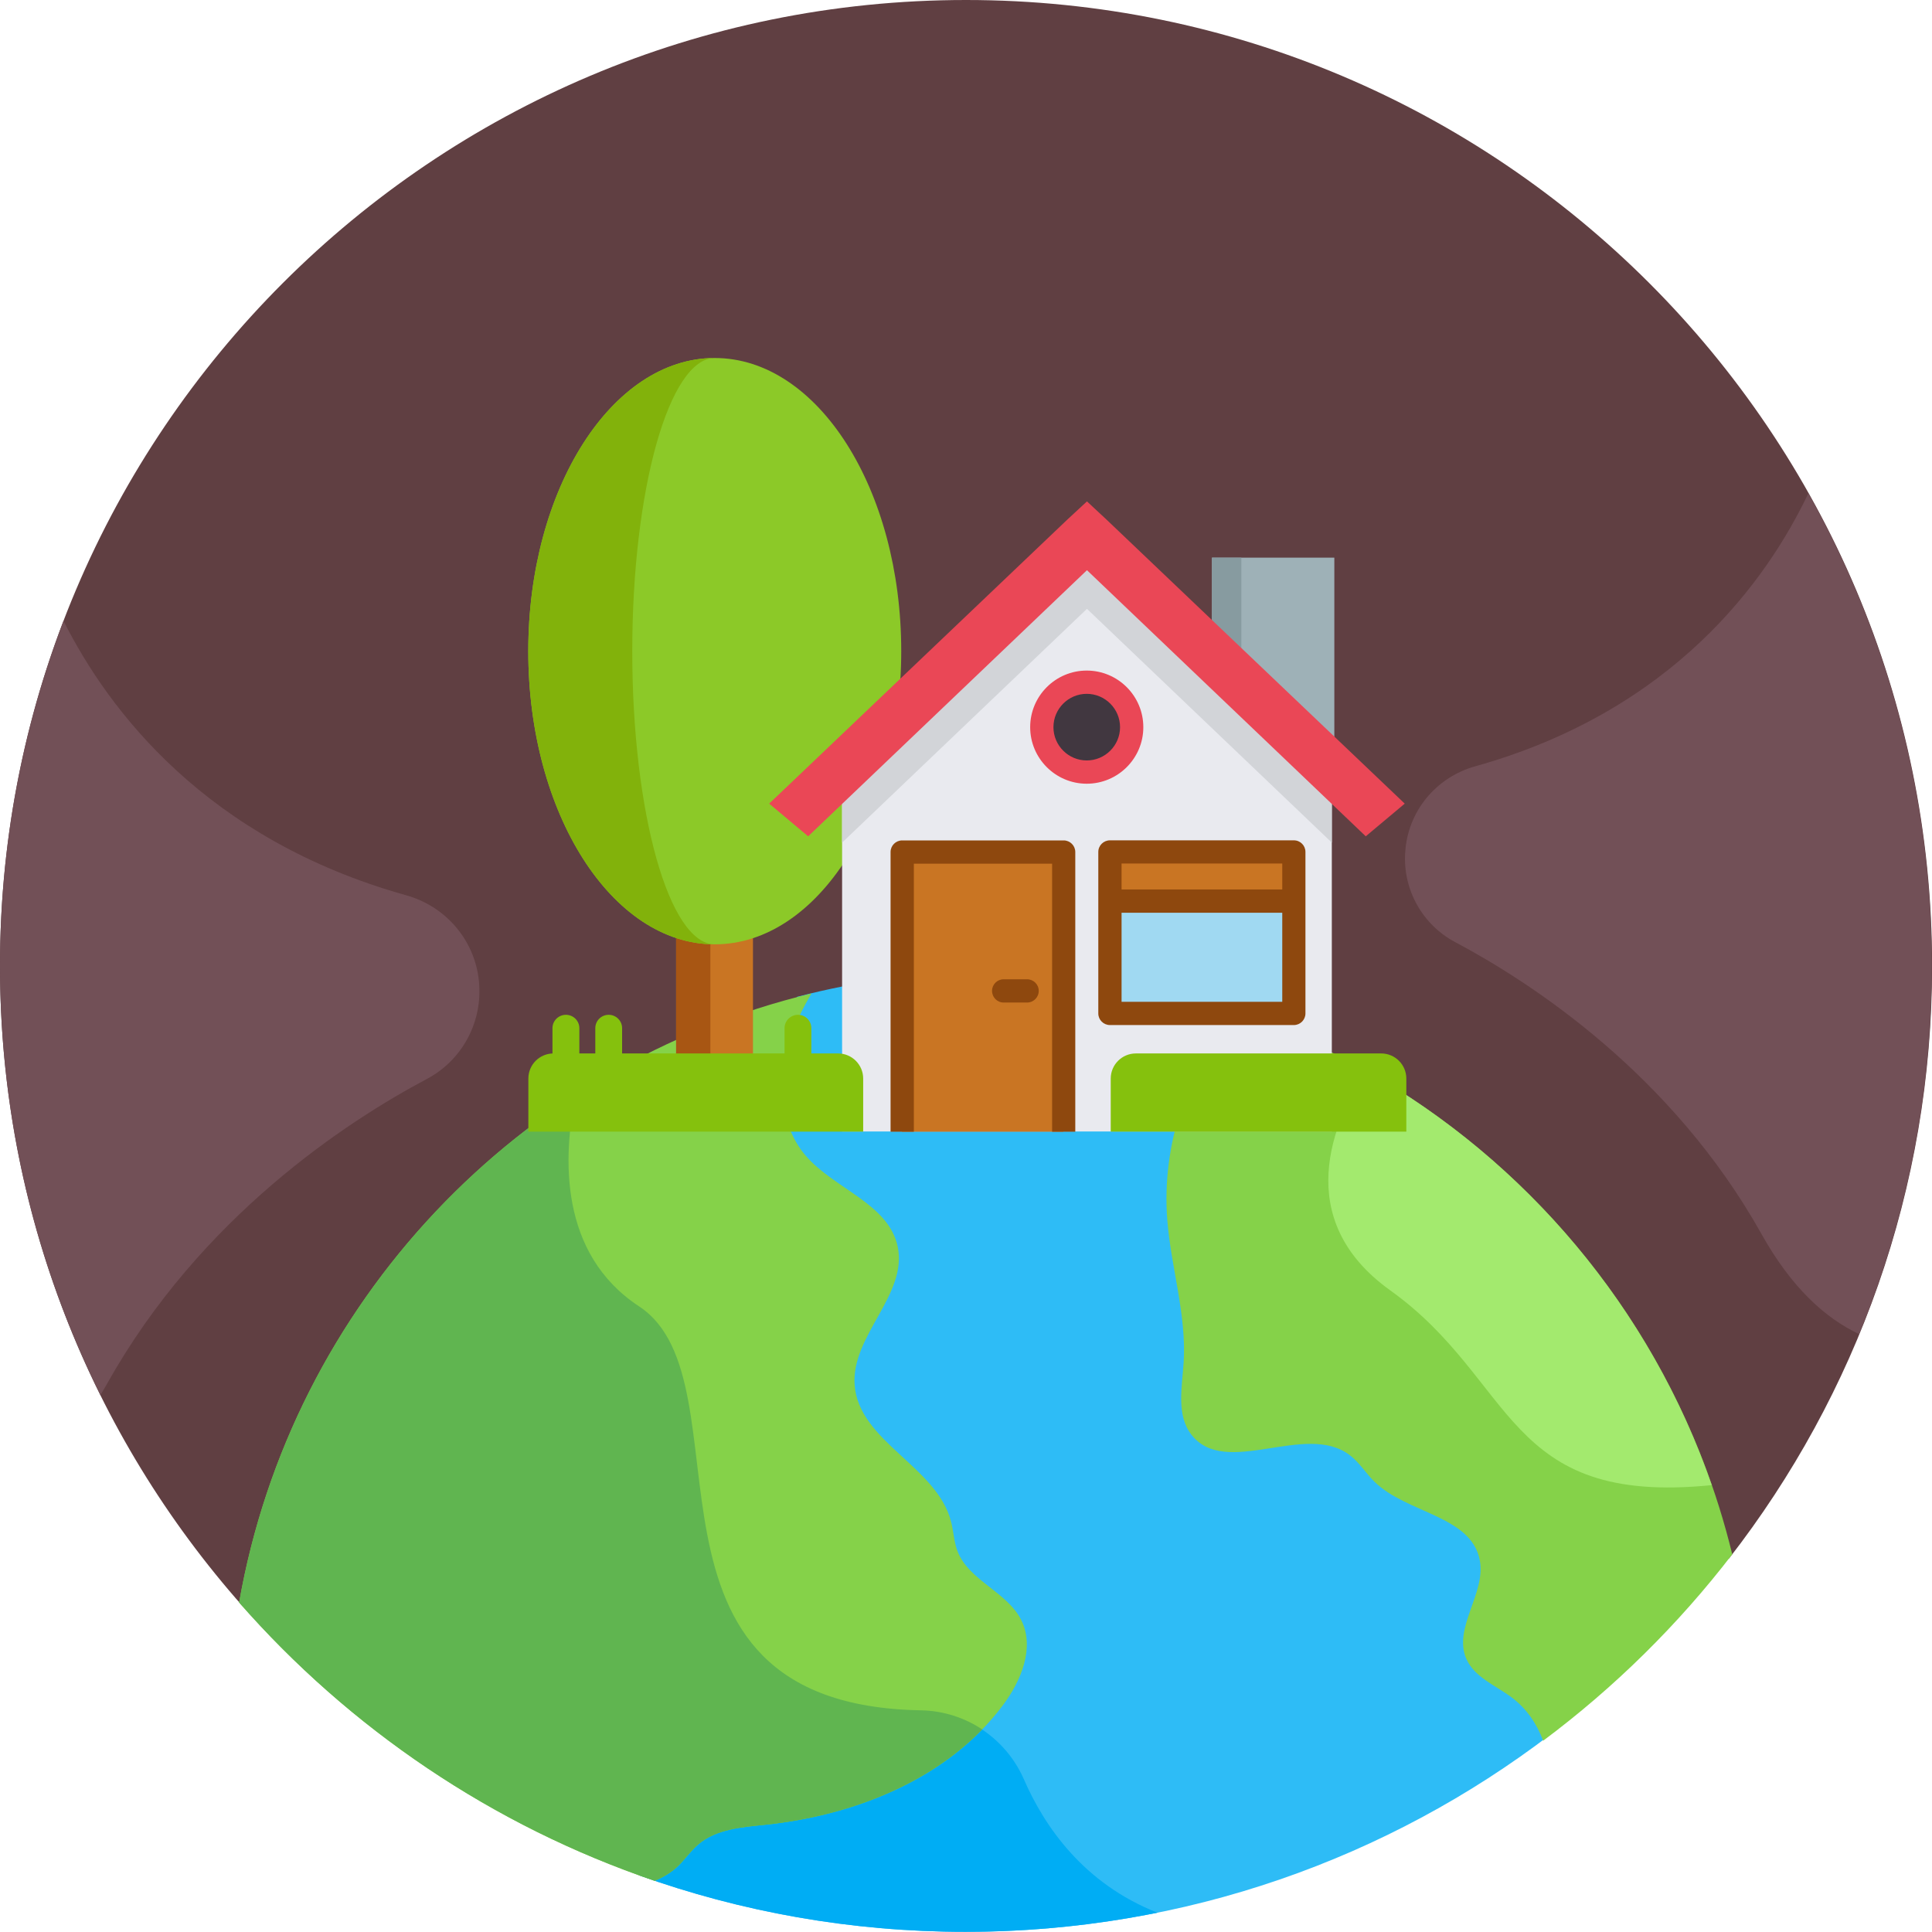<svg width="23" height="23" viewBox="0 0 23 23" fill="none" xmlns="http://www.w3.org/2000/svg">
<path d="M20.584 18.553C22.098 16.606 23.001 14.159 23.001 11.5C23.001 5.149 17.852 -1.90735e-06 11.5 -1.90735e-06C5.149 -1.90735e-06 0 5.149 0 11.5C0 14.425 1.093 17.095 2.891 19.124L20.584 18.553Z" fill="#603F42"/>
<path d="M18.063 20.108C18.005 20.064 17.944 20.026 17.884 19.988C17.502 19.749 17.459 19.644 17.629 19.167C17.699 18.968 17.773 18.763 17.73 18.546C17.654 18.163 17.308 18.009 16.974 17.86C16.625 17.704 16.512 17.646 16.333 17.427C16.146 17.2 15.98 17.063 15.591 17.063C15.08 17.063 14.52 17.321 14.273 17.002C14.152 16.845 14.172 16.618 14.194 16.377C14.263 15.606 14.063 15.175 14.011 14.508C13.944 13.635 14.248 12.75 14.819 12.092C13.871 11.757 12.851 11.573 11.788 11.573C10.994 11.573 10.224 11.675 9.49 11.867C9.402 12.027 9.325 12.194 9.27 12.369C9.1 12.914 9.184 13.475 9.49 13.834C9.841 14.245 10.466 14.416 10.561 14.865C10.614 15.119 10.475 15.368 10.327 15.633C10.178 15.9 10.024 16.176 10.046 16.492C10.074 16.9 10.372 17.174 10.659 17.439C11.35 18.074 11.149 18.162 11.277 18.504C11.426 18.901 11.893 19.039 12.044 19.343C12.367 19.993 11.141 21.379 9.105 21.596C8.79 21.628 8.465 21.655 8.223 21.864C7.998 22.058 8.052 22.169 7.604 22.324C8.819 22.76 10.128 22.998 11.493 22.998C14.113 22.998 16.529 22.121 18.463 20.645C18.378 20.432 18.243 20.242 18.063 20.108Z" fill="#2EBCF6"/>
<path d="M12.19 21.184C12.064 20.895 11.846 20.665 11.578 20.521C11.068 21.02 10.205 21.479 9.105 21.596C8.79 21.628 8.465 21.655 8.223 21.864C7.998 22.058 8.052 22.169 7.604 22.324C8.819 22.76 10.128 22.998 11.493 22.998C12.275 22.998 13.04 22.919 13.779 22.77C12.9 22.424 12.434 21.744 12.19 21.184Z" fill="#00ADF4"/>
<path d="M11.397 18.462C11.356 18.35 11.352 18.229 11.322 18.114C11.154 17.456 10.221 17.162 10.174 16.485C10.133 15.9 10.807 15.414 10.687 14.841C10.578 14.326 9.93 14.155 9.589 13.755C9.282 13.394 9.252 12.86 9.393 12.408C9.457 12.203 9.551 12.011 9.661 11.827C6.175 12.665 3.472 15.513 2.847 19.077C4.163 20.579 5.863 21.735 7.795 22.391C7.89 22.35 7.98 22.299 8.058 22.228C8.148 22.145 8.216 22.04 8.309 21.96C8.526 21.772 8.836 21.752 9.122 21.722C10.198 21.607 11.29 21.168 11.938 20.302C12.157 20.011 12.321 19.615 12.159 19.289C11.991 18.949 11.53 18.817 11.397 18.462Z" fill="#85D249"/>
<path d="M11.693 20.588C11.481 20.448 11.23 20.366 10.965 20.361C7.285 20.298 8.977 16.451 7.608 15.552C6.652 14.923 6.701 13.769 6.853 13.034C4.78 14.38 3.29 16.549 2.847 19.078C4.163 20.579 5.863 21.735 7.795 22.391C7.89 22.35 7.98 22.299 8.058 22.228C8.148 22.145 8.216 22.04 8.309 21.96C8.526 21.772 8.836 21.752 9.122 21.722C10.072 21.62 11.034 21.266 11.693 20.588Z" fill="#60B550"/>
<path d="M14.703 12.049C14.132 12.728 13.828 13.633 13.896 14.519C13.94 15.089 14.127 15.65 14.091 16.221C14.072 16.515 14.002 16.846 14.183 17.079C14.589 17.603 15.539 16.922 16.067 17.322C16.183 17.409 16.259 17.538 16.362 17.639C16.746 18.017 17.512 18.042 17.616 18.571C17.694 18.967 17.295 19.377 17.456 19.747C17.552 19.968 17.805 20.064 17.997 20.208C18.171 20.338 18.296 20.52 18.371 20.723C19.219 20.09 19.977 19.343 20.622 18.504C19.886 15.473 17.628 13.036 14.703 12.049Z" fill="#85D249"/>
<path d="M20.378 17.68C19.65 15.577 18.171 13.825 16.262 12.744C15.875 13.341 15.364 14.511 16.55 15.361C18.058 16.442 17.903 17.931 20.378 17.68Z" fill="#A3EA6E"/>
<path d="M21.528 5.873C21.037 6.905 19.929 8.461 17.561 9.123C17.094 9.254 16.758 9.661 16.729 10.145L16.728 10.152C16.701 10.593 16.934 11.009 17.324 11.216C18.233 11.699 19.906 12.788 20.971 14.692C21.324 15.323 21.724 15.69 22.132 15.882C22.689 14.532 22.997 13.052 22.997 11.5C22.997 9.455 22.463 7.536 21.528 5.873Z" fill="#725057"/>
<path d="M5.705 11.732L5.705 11.724C5.674 11.219 5.323 10.794 4.835 10.658C2.458 9.993 1.297 8.466 0.756 7.391C0.268 8.667 0 10.051 0 11.498C0 13.334 0.43 15.069 1.196 16.608C1.222 16.564 1.248 16.519 1.275 16.473C2.387 14.485 4.133 13.348 5.083 12.844C5.491 12.627 5.733 12.192 5.705 11.732Z" fill="#725057"/>
<path d="M8.964 10.765V12.946H8.049V10.765" fill="#C97523"/>
<path d="M8.457 10.765V12.946H8.049V10.765" fill="#A85613"/>
<path d="M8.509 11.242C9.736 11.242 10.729 9.68 10.729 7.752C10.729 5.825 9.736 4.262 8.509 4.262C7.283 4.262 6.289 5.825 6.289 7.752C6.289 9.68 7.283 11.242 8.509 11.242Z" fill="#8CC928"/>
<path d="M8.509 11.242C7.283 11.242 6.289 9.68 6.289 7.752C6.289 5.825 7.283 4.262 8.509 4.262C7.967 4.262 7.527 5.825 7.527 7.752C7.527 9.68 7.967 11.242 8.509 11.242Z" fill="#82B20B"/>
<path d="M15.855 9.026V13.47H10.025V9.026L12.957 6.183L15.855 9.026Z" fill="#E9EAEF"/>
<path d="M14.428 7.46V6.639H15.885V8.848" fill="#9EB1B7"/>
<path d="M14.428 7.46V6.639H14.778V8.848" fill="#879BA0"/>
<path d="M13.522 12.541H16.443C16.608 12.541 16.742 12.675 16.742 12.84V13.472H13.223V12.84C13.223 12.675 13.357 12.541 13.522 12.541Z" fill="#85C10D"/>
<path d="M6.589 12.541H9.977C10.142 12.541 10.276 12.675 10.276 12.84V13.472H6.29V12.84C6.29 12.675 6.423 12.541 6.589 12.541Z" fill="#85C10D"/>
<path d="M15.855 9.201V10.031L12.94 7.248L10.025 10.031V9.201L12.709 6.645L12.94 6.43L13.172 6.645L15.855 9.201Z" fill="#D2D4D8"/>
<path d="M12.94 6.788L9.621 9.956L9.157 9.567L12.708 6.184L12.94 5.969L13.171 6.184L16.723 9.567L16.259 9.956L12.94 6.788Z" fill="#EA4756"/>
<path d="M12.659 10.143H10.737V13.473H12.659V10.143Z" fill="#C97523"/>
<path d="M12.801 13.473H12.525V10.282H10.879V13.473H10.602V10.143C10.602 10.067 10.664 10.005 10.74 10.005H12.663C12.739 10.005 12.801 10.067 12.801 10.143L12.801 13.473Z" fill="#8E480E"/>
<path d="M15.412 10.143H13.223V12.066H15.412V10.143Z" fill="#A0D9F2"/>
<path d="M15.412 10.143H13.223V10.728H15.412V10.143Z" fill="#C97523"/>
<path d="M15.403 12.203H13.214C13.137 12.203 13.075 12.141 13.075 12.065V10.142C13.075 10.066 13.137 10.004 13.214 10.004H15.403C15.48 10.004 15.541 10.066 15.541 10.142V12.065C15.541 12.141 15.479 12.203 15.403 12.203ZM13.352 11.926H15.265V10.28H13.352V11.926Z" fill="#8E480E"/>
<path d="M12.227 11.935H11.948C11.872 11.935 11.81 11.873 11.81 11.796C11.81 11.72 11.872 11.658 11.948 11.658H12.227C12.304 11.658 12.366 11.72 12.366 11.796C12.366 11.873 12.304 11.935 12.227 11.935Z" fill="#8E480E"/>
<path d="M12.941 9.191C13.237 9.191 13.476 8.952 13.476 8.657C13.476 8.361 13.237 8.122 12.941 8.122C12.646 8.122 12.406 8.361 12.406 8.657C12.406 8.952 12.646 9.191 12.941 9.191Z" fill="#413740"/>
<path d="M15.412 10.589H13.223V10.866H15.412V10.589Z" fill="#8E480E"/>
<path d="M12.937 9.33C12.566 9.33 12.264 9.028 12.264 8.657C12.264 8.285 12.566 7.983 12.937 7.983C13.309 7.983 13.611 8.285 13.611 8.657C13.611 9.028 13.309 9.33 12.937 9.33ZM12.937 8.26C12.719 8.26 12.541 8.438 12.541 8.657C12.541 8.875 12.719 9.053 12.937 9.053C13.156 9.053 13.334 8.875 13.334 8.657C13.334 8.438 13.156 8.26 12.937 8.26Z" fill="#EA4756"/>
<path d="M7.246 12.804C7.158 12.804 7.087 12.732 7.087 12.644V12.24C7.087 12.152 7.158 12.081 7.246 12.081C7.334 12.081 7.406 12.152 7.406 12.24V12.644C7.406 12.732 7.334 12.804 7.246 12.804Z" fill="#85C10D"/>
<path d="M6.737 12.804C6.649 12.804 6.577 12.732 6.577 12.644V12.24C6.577 12.152 6.649 12.081 6.737 12.081C6.825 12.081 6.897 12.152 6.897 12.24V12.644C6.897 12.732 6.825 12.804 6.737 12.804Z" fill="#85C10D"/>
<path d="M9.5 12.804C9.412 12.804 9.34 12.732 9.34 12.644V12.24C9.34 12.152 9.412 12.081 9.5 12.081C9.588 12.081 9.659 12.152 9.659 12.24V12.644C9.659 12.732 9.588 12.804 9.5 12.804Z" fill="#85C10D"/>
</svg>
